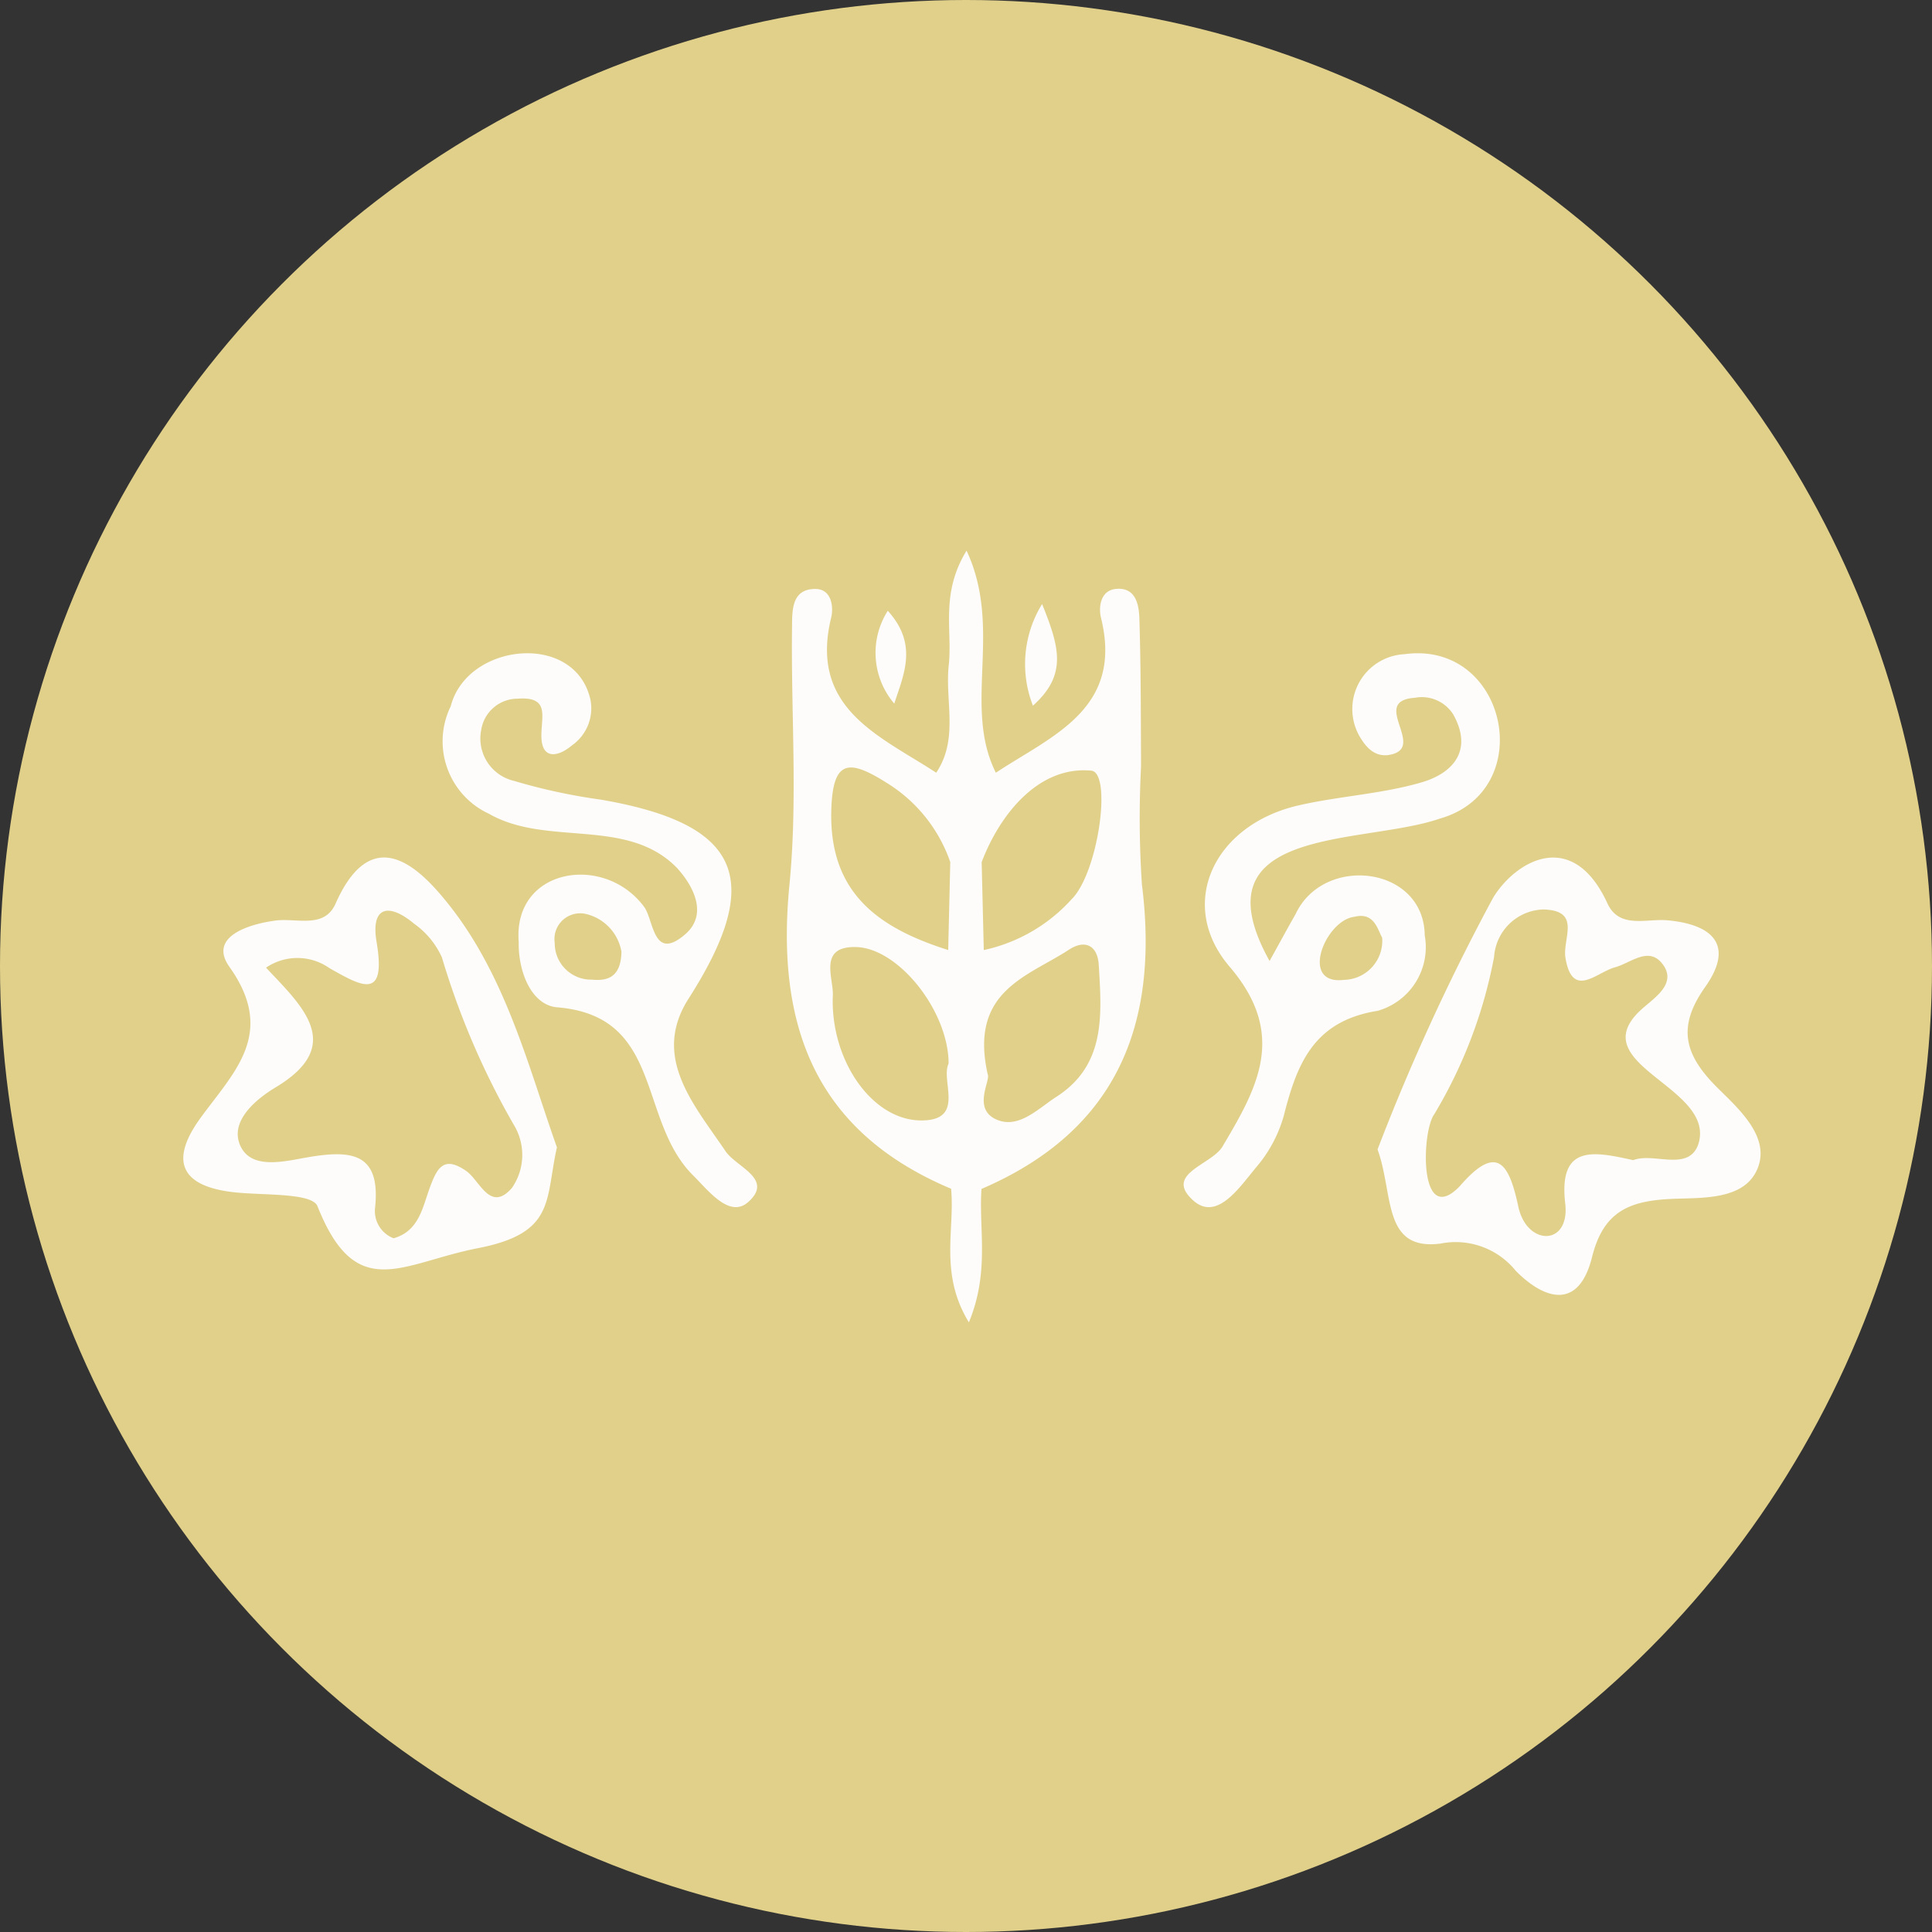 <svg id="log1" data-name="Layer 1" viewBox="0 0 64 64" xmlns="http://www.w3.org/2000/svg">
  <rect x="0" y="0" width="64" height="64" fill="#333333" stroke="none"/>
  <defs>
    <style>
      .cls-1 {
        fill: #e1d08a;
      }

      .cls-2 {
        fill: #fdfcfa;
      }
    </style>
  </defs>
  <g>
    <circle class="cls-1" cx="32" cy="32" r="32"/>
    <g>
      <path class="cls-2" d="M29.409,20.233a2.591,2.591,0,0,0,.215,3.075C29.935,22.342,30.421,21.348,29.409,20.233Z"/>
      <path class="cls-2" d="M34.521,20.009a3.786,3.786,0,0,0-.304,3.367C35.368,22.349,35.092,21.431,34.521,20.009Z"/>
      <path class="cls-2" d="M37.799,25.389c-.008-1.628-.005-3.257-.055-4.884-.014-.463-.111-1.056-.771-.997-.524.046-.587.61-.501.958.746,3.025-1.621,3.9-3.483,5.131-1.105-2.204.242-4.757-.97-7.356-.876,1.424-.465,2.65-.59,3.786-.132,1.191.338,2.452-.416,3.57h-0c-1.874-1.225-4.216-2.121-3.479-5.138.085-.349.015-.939-.507-.948-.811-.015-.783.72-.79,1.244-.038,2.85.192,5.722-.085,8.546-.456,4.644.826,8.173,5.354,10.078.131,1.353-.399,2.808.59,4.426.694-1.688.324-3.077.417-4.42l0,0c4.494-1.93,5.895-5.459,5.314-10.09A33.006,33.006,0,0,1,37.799,25.389Zm-8.405.557a4.992,4.992,0,0,1,2.085,2.612l0.0 0q-.034,1.457-.069,2.913l-0.0 0c-2.262-.717-3.94-1.851-3.873-4.606C27.58,25.121,28.14,25.152,29.394,25.946ZM30.513,37.116c-1.632-.004-3.015-2.01-2.924-4.145.025-.575-.492-1.628.766-1.599,1.41.033,3.064,2.119,3.069,3.858C31.147,35.809,31.999,37.12,30.513,37.116Zm4.488-.788c-.595.384-1.23,1.052-1.943.778-.883-.339-.233-1.316-.338-1.514-.624-2.77,1.327-3.238,2.69-4.132.534-.35.95-.142.988.51C36.494,33.597,36.642,35.271,35.001,36.329Zm.505-6.548a5.477,5.477,0,0,1-2.917,1.692l-0-0q-.035-1.456-.07-2.913c.574-1.519,1.848-3.199,3.634-3.03C36.839,25.608,36.384,28.892,35.507,29.78Z"/>
      <path class="cls-2" d="M56.913,36.054c-1.091-1.079-1.39-1.997-.429-3.355.976-1.379.271-2.075-1.251-2.213-.691-.063-1.59.296-1.985-.561-1.171-2.544-3.066-1.377-3.787-.185a71.446,71.446,0,0,0-3.828,8.337c.54,1.482.149,3.364,2.083,3.119a2.559,2.559,0,0,1,2.496.902c.97.979,2.09,1.293,2.526-.453.368-1.477,1.185-1.859,2.599-1.928.993-.049,2.415.064,2.871-.976C58.669,37.69,57.624,36.757,56.913,36.054Zm-.666,1.884c-.344.877-1.48.229-2.143.494-1.285-.284-2.465-.542-2.259,1.391.2,1.477-1.296,1.478-1.558.102-.301-1.367-.69-2.071-1.937-.623-1.355,1.385-1.26-1.81-.842-2.385a15.794,15.794,0,0,0,1.985-5.214,1.687,1.687,0,0,1,1.632-1.576c1.283.035.625.966.733,1.607.232,1.375,1.029.474,1.638.31.521-.14,1.109-.704,1.567-.123.484.614-.173,1.072-.562,1.408C52.166,35.256,56.938,35.964,56.247,37.938Z"/>
      <path class="cls-2" d="M11.116,29.934c-.374.844-1.293.468-1.985.56-.944.126-2.228.554-1.532,1.533,1.576,2.217.134,3.497-.97,5.025-1.008,1.396-.651,2.24,1.104,2.441.967.111,2.604.011,2.784.464,1.284,3.24,2.789,1.881,5.313,1.391,2.58-.501,2.225-1.591,2.619-3.341-.943-2.654-1.69-5.696-3.635-8.108C13.929,28.803,12.346,27.157,11.116,29.934Zm5.84,9.421c-.721.821-1.057-.245-1.508-.562-.751-.527-.971-.094-1.203.531-.248.666-.36,1.458-1.207,1.695a.965.965,0,0,1-.616-.984c.206-1.862-.787-1.946-2.238-1.697-.738.127-1.85.427-2.22-.378-.378-.822.536-1.562,1.167-1.94,2.33-1.399.871-2.696-.318-3.965a1.845,1.845,0,0,1,2.105.019c1.049.589,1.89,1.097,1.557-.868-.203-1.201.421-1.295,1.238-.61a2.761,2.761,0,0,1,.925,1.116,25.992,25.992,0,0,0,2.374,5.535A1.916,1.916,0,0,1,16.956,39.355Z"/>
      <path class="cls-2" d="M47.196,30.984c-.028-2.302-3.351-2.686-4.278-.703-.236.412-.461.829-.862,1.553-2.504-4.507,3.102-3.835,5.637-4.716,3.286-.928,2.234-5.915-1.172-5.447a1.82,1.82,0,0,0-1.504,2.685c.205.361.477.699.942.66,1.409-.183-.639-1.795.91-1.901a1.231,1.231,0,0,1,1.274.556c.668,1.205-.03,1.947-1.049,2.245-1.323.387-2.735.454-4.084.765-2.808.646-4.043,3.279-2.276,5.344,1.916,2.24.926,4.001-.241,5.96-.36.604-1.947.898-.969,1.779.794.716,1.55-.456,2.092-1.1a4.489,4.489,0,0,0,.915-1.717c.437-1.719.991-3.126,3.105-3.462A2.193,2.193,0,0,0,47.196,30.984Zm-2.684,1.476c-1.48.173-.608-1.978.351-2.089.656-.165.763.402.923.692A1.296,1.296,0,0,1,44.511,32.46Z"/>
      <path class="cls-2" d="M24.036,38.137c-1.044-1.544-2.466-3.116-1.225-5.057,2.519-3.942,1.757-5.79-2.915-6.592a19.293,19.293,0,0,1-2.865-.619,1.442,1.442,0,0,1-1.089-1.694A1.22,1.22,0,0,1,17.145,23.145c1.101-.084.77.618.79,1.278.023.762.575.639,1.009.27a1.496,1.496,0,0,0,.617-1.507c-.502-2.277-4.092-1.897-4.631.212A2.643,2.643,0,0,0,16.193,26.955c1.93,1.108,4.591.095,6.24,1.804.571.63,1.009,1.549.266,2.19-1.083.936-1.036-.505-1.374-.925-1.326-1.763-4.335-1.263-4.142,1.176-.021.996.424,2.093,1.269,2.168,3.556.289,2.648,3.766,4.541,5.601.492.496,1.185,1.395,1.795.848C25.643,39.05,24.394,38.667,24.036,38.137Zm-4.427-5.685a1.205,1.205,0,0,1-1.233-1.22.852.852,0,0,1,1.086-.942,1.556,1.556,0,0,1,1.124,1.234C20.572,32.358,20.14,32.505,19.609,32.452Z"/>
    </g>
  </g>
</svg>
